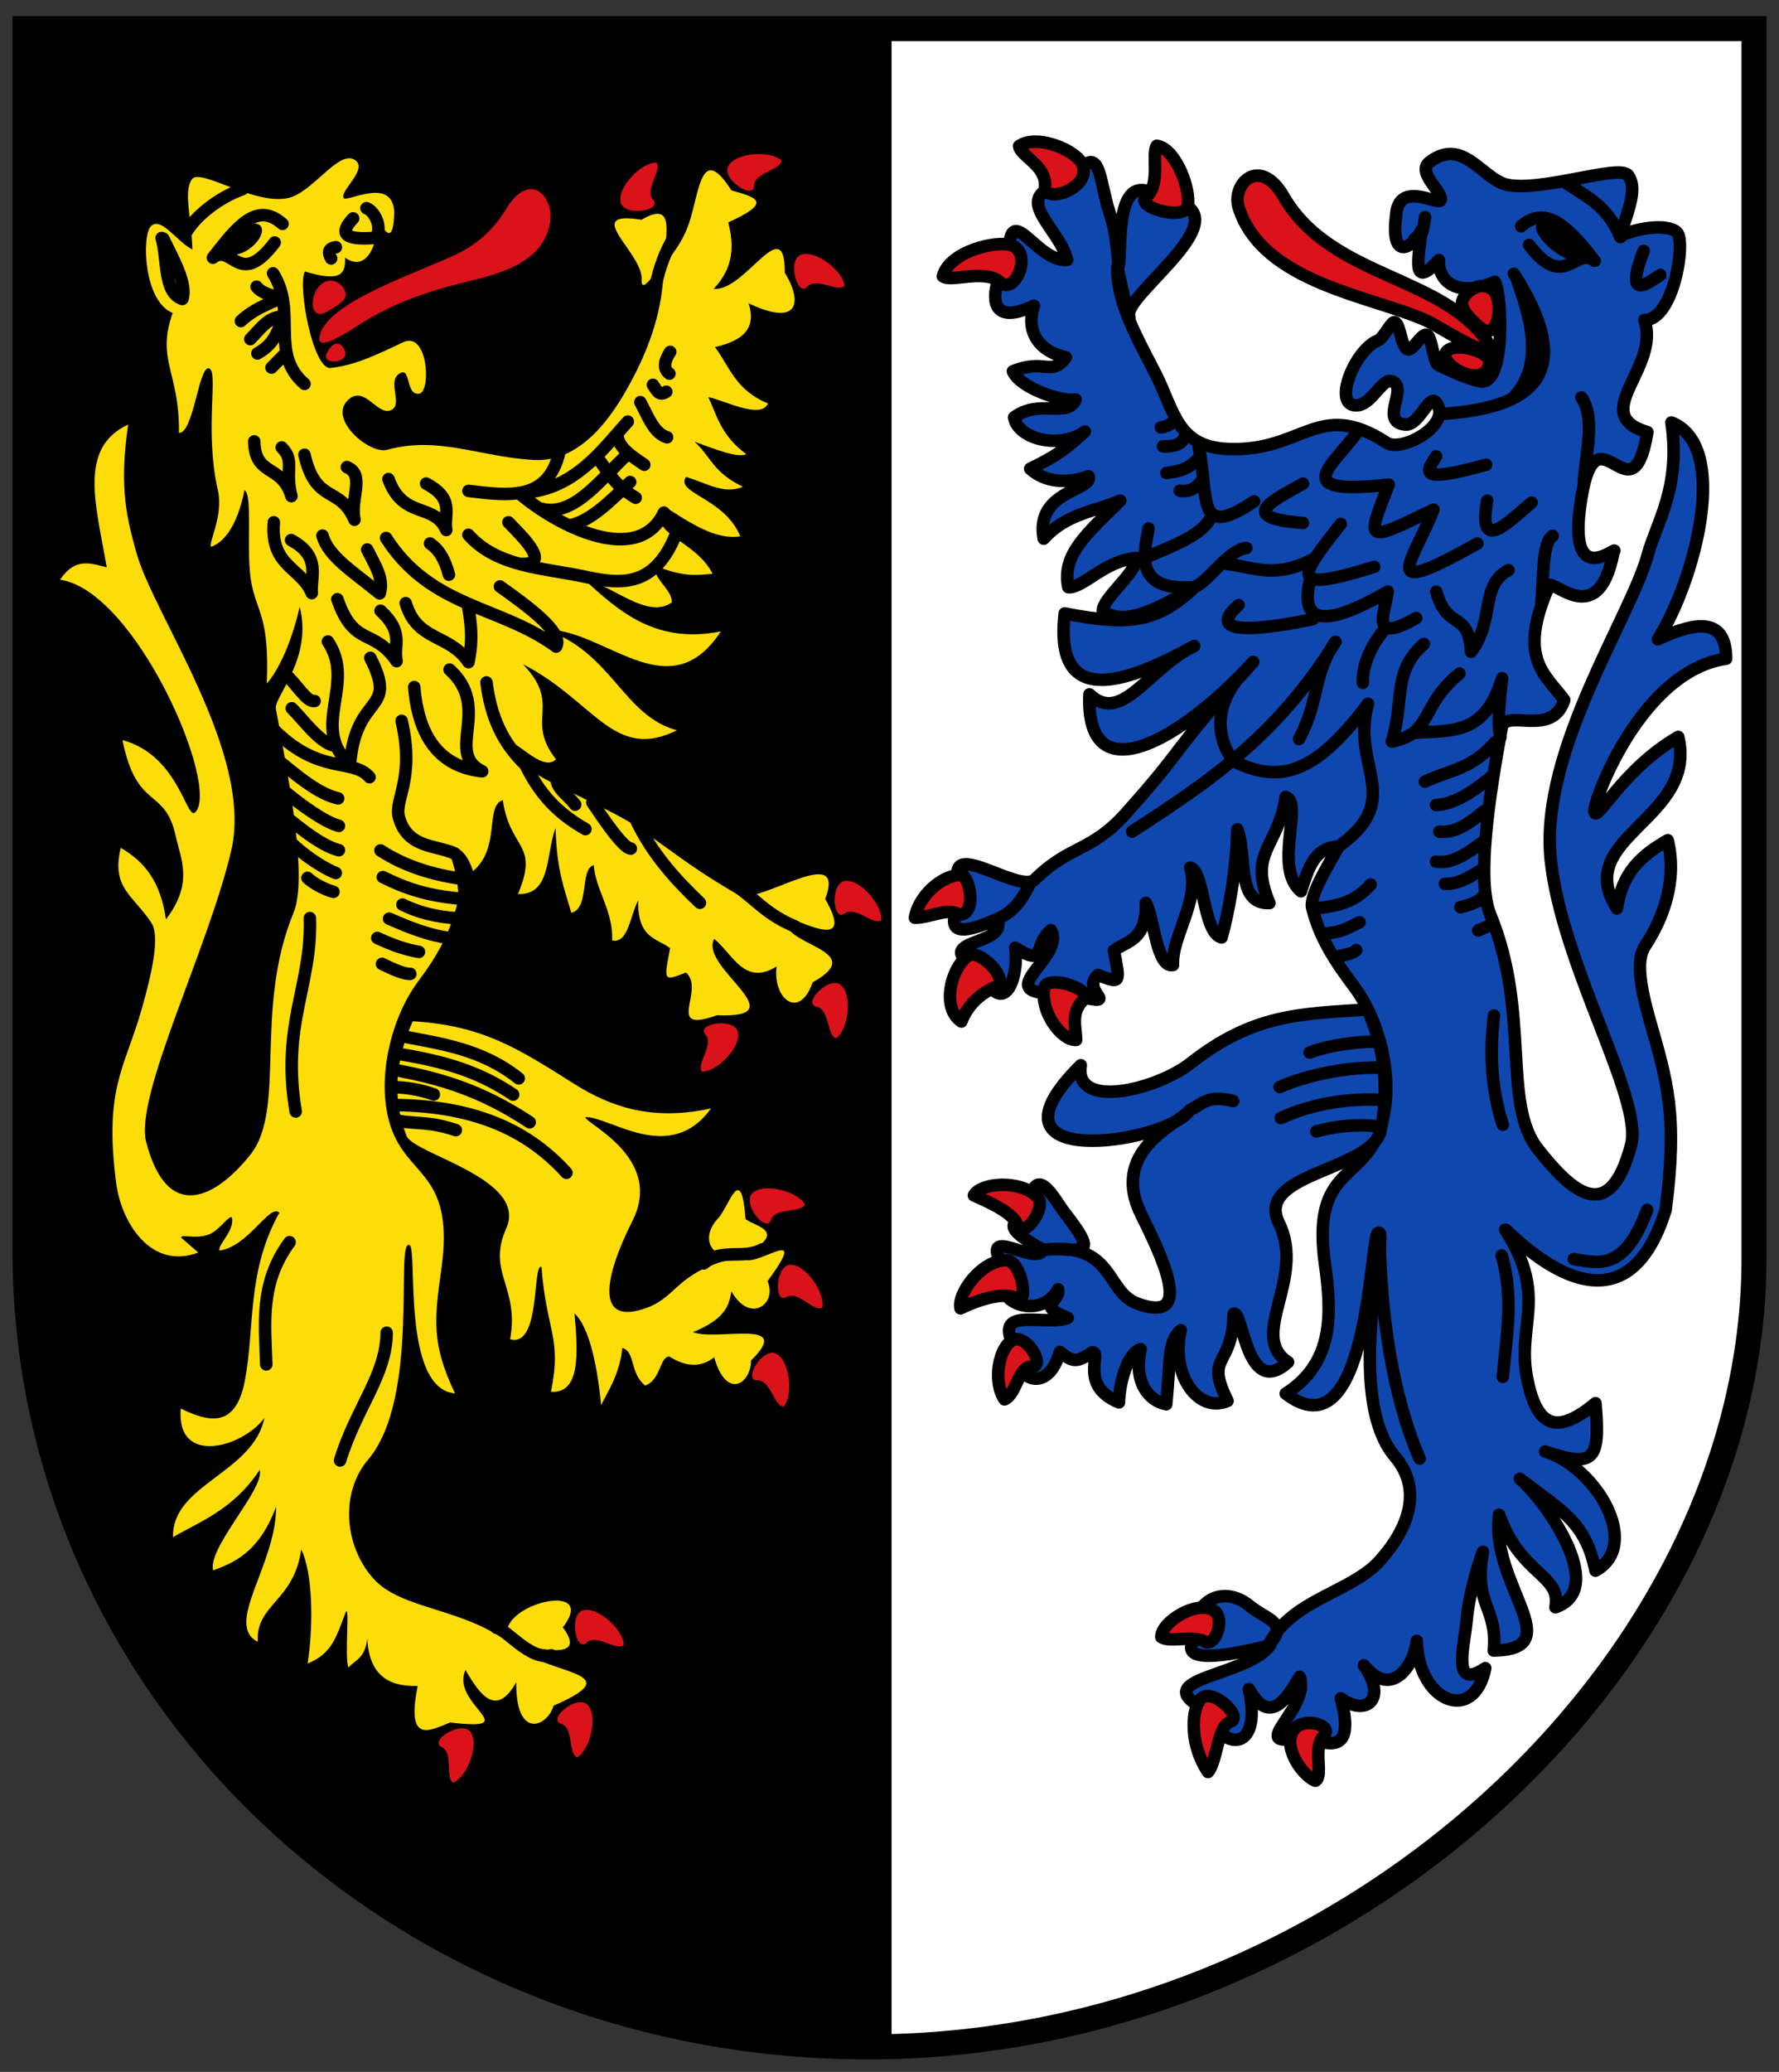 <svg xmlns="http://www.w3.org/2000/svg" height="497" width="427"><rect width="100%" height="100%" fill="#333333" stroke="none"/><path d="M5 6h209v485c-95.95-.31-206.67-53.61-209-201z"/><path d="M422 6H214v485c91.687-1.913 204.6-66.398 206.4-203.66z" fill="#FFF"/><path d="M82.835 61.803c5.135 3.72 8.19-3.331 7.58-9.803 2.27 4.515 4.056 6.29 4.209-1.187-.475-8.614-11.462-2.129-12.154-3.318-1-1.718 6.142-7.016 2.626-9.179-3.85-2.367-10.045 7.832-15.869 9.171-8.148 1.874-21.134-7.256-23.137-4.513-2.117 2.9-.15 9.15.091 16.888-3.738-1.899-7.39-7.855-9.886-5.678-2.329 2.031-1.878 18.14 5.145 20.876-4.007 11.454 1.693 14.118 1.507 28.77 3.458.275 4.725-15.915 7.177-15.474 2.473.445-1.16 14.582 2.172 29.253 1.384 6.096-2.318 12.563-1.64 13.557 4.08-1.363 6.783-7.16 8.022-13.6 2.147 1.304.195 14.848 1.706 22.503 1.377 6.975 4.293 8.003 3.66 23.9 3.146-3.617 6.138-10.626 7.884-18.442 3.213 12.442-6.225 21.68-5.715 24.461 2.974 16.214 7.733 40.48 4.254 48.93-9.64 23.416-1.651 47.08-10.373 58.061-7.927 9.981-19.78 16.89-24.994-2.96-2.907-11.067 14.71-45.924 20.39-69.935 5.51-23.297-18.752-56.728-22.78-71.587-2.082-7.68-4.257-15.036-1.948-30.663-12.08 5.623-7.707 19.273-5.145 34.256-3.737-.914-7.474-2.535-11.211 2.968 18.168 2.601 38.598 49.725 32.437 55.81-2.095 2.07-3.914-13.71-17.46-17.337 3.48 17.136 10.187 11.077 12.794 23.032 1.23 5.642 4.33 11.2-2.344 19.977-1.316-9.155-5.172-13.859-10.853-17.17-2.31 9.68 2.896 11.25 7.352 17.992 2.113 3.198.134 12.087-2.298 20.618-4.086 14.327-9.107 18.976-6.157 41.79 1.243 9.616 8.445 20.952 19.717 16.69l-4.087-3.545c-.237-.976 3.376.398 6.516-.746 2.615-.953 4.729-4.575 5.63-4.17.765 3.206-3.542 6.672-2.95 7.988 7.066-1.056 11.973-11.346 14.354-9.086-7.914 14.186-5.832 27.584-8.296 40.337-2.227 11.525-8.694 9.872-15.374 6.644-1.171 13.784 14.692 9.442 20.077 2.26-2.786 13.318-22.24 15.902-21.934 28.587 6.254-3.696 14.42-6.47 20.823-16.173 1.118 4.777-12.473 18.487-11.211 24.156 4.603-1.724 11.029-4.11 15.115-15.29.14 13.759-12.571 28.33-4.384 32.399-.568-8.983 8.775-9.709 10.411-22.155 2.784 5.488 2.989 18.096 1.553 27.383 5.835-2.371 6.824-6.279 9.041-12.055 1.24-3.231-.266 10.576.754 12.984 1.9-1.976 3.986-2.248 4.52-6.956.437 8.993 5.294 11.603 12.101 11.393-2.848 14.124 2.91 10.71 7.801 8.767 18.371 2.2-.1-4.384 3.676-12.58 3.44 5.915 7.364 11.52 12.185 2.922-.157 13.94 7.489 10.69 8.958 5.625 20.037-8.673-3.932-7.189-9.506-15.07 10.82 2.848 16.486 2.65 11.72-3.713 9.46-12.246-19.23-4.735-12.36 4.125-11.324-8.897-26.26-8.238-33.068-15.785-7.124-7.897-7.997-20.705-1.332-28.54 12.686-14.915 6.366-53.294 9.978-51.502 1.998.992-1.983 34.431 10.906 35.588-5.652-11.882-4.991-17.655-3.288-29.743 3.093-21.958-6.683-21.94-11.302-32.132-5.01-11.052-1.204-27.696 5.677-36.866 4.957-6.605 7.673-11.793 9.483-18.799.782-3.025-.784-10.394-2.884-14.232 2.454.5 4.892 1.113 6.652 6.477 6.708-5.673 2.752-15.607 7.13-17.018 1.77 12.105 8.825 10.2 3.639 22.512 8.095.372 6.665-9.84 9.041-15.823.245 10.319 2.177 14.735 3.768 20.343 4.478-1.116 1.96-10.533 5.403-11.44.27 5.585 4.745 11.1 4.392 18.046 3.906.827 4.275-5.89 6.248-9.574-.16 9.159 4.474 8.997 7.67 11.443-1.539 8.036-1.623 7.93 3.815 5.848 4.799 4.242-5.404 14.817 7.443 10.236 19.737.857-4.457-11.494-.67-18.312 4.448 3.614 7.28 11.433 14.976 6.603-1.011 7.77 5.46 13.008 8.656 3.816 14.429-8.036-9.335-8.882-6.127-15.739 7.97 3.508 15.107 6.182 9.133-4.254 5.336-14.106-16.077 1.782-20.93-1.02-9.659-5.576-13.75-8.886-23.183-15.583-9.852-6.994-31.655-13.717-31.5-20.05.08-3.264 7.594 6.698 10.99 3.143-7.564-9.648 1.581-12.902-7.93-22.817 17.234 8.863 21.77 23.392 36.965 15.861-13.053-3.487-15.632-18.993-31.828-24.187 14.506-.322 29.777 19.642 42.37.472-15.629 3.089-24.433-4.74-33.115-12.763 7.357 1.875 15.53 9.93 21.333 5.815.155-3.002-3.847-4.937-4.475-9.004 7.687 3.152 10.677 2.39 14.27 2.131-4.14-8.297-16.089-9.528-11.705-16.234 6.12 3.84 12.238 8.197 18.357 7.238-3.813-9.272-15.668-10.297-13.037-14.232 4.658 1.296 9.092 4.34 13.654 2.352-7.288-3.516-7.675-7.299-11.614-10.815 4.955 1.806 10.242 3.945 12.46 3.014-6.136-4.567-7-9.133-9.134-13.7 3.448.564 12.637 5.502 14.316 1.508-7.774-3.163-9.16-8.754-12.725-13.517 6.62-1.496 10.057-4.403 8.068-10.503 11.907 5.668 13.122-.046 8.691-7.352.027-14.995-9.487 4.589-17.07 3.896 5.02-5.32 4.815-10.64 3.508-15.96 10.471-4.752 7.176-5.915.754-7.663-7.026-11.07-7.592-.637-9.887 6.964-1.5 4.97-3.99 7.929-5.986 10.607-.766-4.908 3.392-15.876-5.711-10.523-14.713-2.399.369 7.93.03 14.283-.246 4.623 4.603-4.059 5.206-3.476.22 8.61-2.465 17.636-6.614 25.83-4.348 8.588-12.154 21.667-24.491 20.977-12.981-.727-22.917-5.835-35.2-2.436-4.141 1.147-14.224-7.317-9.407-11.918 3.943-3.766 6.864 3.553 10.153 2.474 3.52-1.156-1.225-7.3 2.572-9.034 2.42-1.105 1.116 5.761 4.605 4.962 2.692-1.182 1.75-15.046-4.088-12.276-6.399 3.037-11.612 5.545-17.405 6.157-4.192.443-7.962-19.685-6.164-23.137 9.095 2.74 9.737.282 9.665-3.326z" fill="#fcdd09"/><path d="M99.08 244.97c16.704 1.051 25.033 6.371 38.803 15.069 8.748 5.526 18.777 8.932 32.776 5.84-9.832 13.63-24.045 2.059-30.138 2.071-.548 1.357 18.979 9.605 11.302 24.864-7.108 14.127-8.818 25.35 3.39 20.91 7.78-2.83 7.062-8.958 22.605-12.245-7.661.835-9.727-4.716-5.443-9.246 2.625-2.775 5.525-13.79 6.573.205 2.526 1.955 10.71 2.792-.942 9.041 2.063 4.13 17.36-9.273 6.216 5.84 2.414 5.495-4.242 10.329-8.665 2.448-.573 3.265-1.289 6.53-9.23 9.795 5.71 2.21 24.428-3.499 13.94 6.782.016 5.438-5.86 9.727-8.854-.754-3.312 2.604-6.923 2.227-10.737-.188-2.406.021-1.982 5.602-5.84 6.97-3.851-3.282-2.216-8.004-5.462-9.042-.676 6.447-3.425 10.256-5.086 13.75-1.095-11.265-3.286-19.17-6.404-22.038.916 9.954 1.323 19.239-5.651 18.837 2.7-12.997-1.095-14.521-2.26-29.95-2.27-1.072-.086 19.425-7.535 17.33 2.298-12.54-5.656-16.082-.942-26.56 5.395-11.991-22.173-17.8-23.922-22.227-3.528-8.928-2.674-18.334 1.507-27.501z" fill="#fcdd09"/><path stroke-linejoin="round" d="M345.37 62.378c-6.83 7.488-4.799-.694-4.19-7.166-2.27 4.515-7.446 7.42-6.092-3.447.475-8.614 9.956-2.506 10.648-3.695 1-1.718-5.901-6.665-2.626-9.179 7.993-6.134 12.68 4.065 18.506 5.404 8.148 1.873 27.162-4.996 29.164-2.253 2.117 2.9.526 7.267-1.975 14.628 3.738-1.899 11.158-3.159 13.654-.982 2.328 2.031-.76 21.273-7.782 21.078 4.007 11.454-13.756 22.59.734 26.885-3.776 23.033-12.734-9.192-16.22 18.438-2.53 20.033 10.1 7.768 8.088 10.361-3.815 20.244-15.827 4.547-15.69 8.573-7.405 17.146-.526 20.81 3.874 26.913-2.905 8.971-13.596 2.117-14.978 6.396-2.974 16.214-6.225 36.712-2.747 45.162 9.64 23.417 2.717 45.216 11.439 56.198 7.927 9.98 17.116 18.754 22.33-1.095 2.907-11.067-16.784-43.266-19.324-68.603-2.602-25.957 19.284-58.06 23.312-72.92 2.082-7.68 7.987-16.1 5.678-31.728 14.21 5.622 5.686 37.829-3.243 52.012 9.864-4.644 16.375-4.842 16.382 4.658-20.299 2.867-31.893 34.005-31.619 36.63.335 3.202 6.578-10.068 20.123-17.87 4.76 19.794-25.637 24.034-14.71 41.144 1.315-9.155 6.504-13.06 12.184-16.371 2.31 9.68-1.031 18.708-5.487 25.45-2.113 3.198-1.2 9.424 1.233 17.955 4.086 14.327 6.71 22.439 3.76 45.253-11.468 36.949-40.736 1.315-38.382 5 10.128 15.85 2.635 22.522 5.1 35.276 2.227 11.525 6.829 14.134 16.439 6.11 1.17 13.785-.308 15.57-12.085 11.585 12.502 3.89 23.14 22.549 12.078 28.586-2.442-11.648-7.737-14.076-18.16-22.033 5.463 4.378 21.539 26.309 8.547 30.816 1.524-7.851-8.365-7.573-13.517-22.216-2.272 16.689 17.021 32.263-1.288 32.6.988-10.603-4.907-10.68-2.608-23.687-1.196 3.293-3.315 10.045-3.881 16.35-.572 6.38-3.742 17.054 4.46 11.566-2.722 13.56-16.147 8.037-16.448-6.56-.414 5.256-5.796 14.334-12.68 5.883 5.753 8.198.444 12.341-5.548 7.907 3.79 14.124-3.71 10.977-8.6 9.034-15.357 3.895 1.556-6.36-1.279-14.18-3.438 5.916-7.363 11.52-12.185 2.923 3.555 16.82-8.116 13.72-8.958 5.625-17.777-8.296 8.461-8.254 14.035-16.135-10.82 2.847-22.613 4.513-17.848-1.85-1.235-8.852 6.639-12.8 12.94-7.605 4.21 3.47 9.667 3.872 4.481 9.6 5.198-11.028 19.866-12.766 26.675-20.313 7.124-7.897 10.394-17.242 3.73-25.077-12.686-14.915-.825-55.96-4.118-53.633-1.86 1.315-2.249 53.803-22.095 38.518 11.512-7.354 11.118-18.987 9.415-31.075-3.093-21.958 7.749-20.075 12.368-30.268 5.01-11.052 1.47-27.163-5.411-36.333-4.957-6.606-8.205-11.793-10.016-18.8-.782-3.024 4.247-10.925 6.348-14.764-5.918.233-7.29 5.375-9.05 10.739-6.708-5.673.711-21.201-3.668-22.612-1.77 12.105-9.09 13.13-3.904 25.443-8.096.372-5.334-11.704-7.71-17.687-.245 10.319-2.176 20.329-3.767 25.938-4.479-1.116-4.091-15.861-7.535-16.767 2.393 7.981-4.479 16.426-4.125 23.373-3.906.826-4.542-11.218-6.515-14.902.16 9.159-4.473 8.997-7.67 11.443 1.54 8.036 1.623 7.93-3.814 5.848-4.8 4.242 7.885 8.203-7.976 4.376-19.737.856.46-8.297-3.326-15.115-4.449 3.614-.887 9.036-8.583 4.205 1.012 7.771-3.153 17.133-7.856 5.681-14.43-8.036 6.67-5.686 3.463-12.542-7.97 3.508-13.775 4.584-7.801-5.852-7.468-16.237 12.95.258 16.934-3.684 8.326-8.24 13.505-6.506 21.85-15.85 15.59-17.453 9.522-13.041 30.553-36.325-17.234 18.834-40.32 32.124-39.317 7.793 7.778 7.438 14.217-6.405 25.138-11.598-14.506 7.984-33.921 16.252-31.067-7.817 15.628 3.09 22.17 2.042 30.854-5.982-6.98 3.76-15.906 9.554-21.71 5.439-.155-3.002 7.614-8.705 8.242-12.771-7.686.514-12.937 7.287-16.53 7.028-1.662-7.945 4.723-13.037 12.46-20.755-6.35 2.686-12.958 3.097-18.358 9.122-2.22-11.535 12.033-11.566 10.777-14.986-5.366 1.96-10.68 1.333-14.03-1.792 7.288-3.516 9.182-5.415 13.121-8.931-5.65 4.243-16.038 2.005-16.98-3.391 6.136-4.566 12.65.285 14.784-4.281-3.447.563-13.39-2.787-15.069-6.781 7.774-3.163 9.161 1.418 12.725-3.345-6.619-1.496-9.68-6.287-7.69-12.386-11.908 5.668-10.485-4.19-6.055-11.496-.027-14.995 6.474 1.198 14.057.506-2.12-8.377-15.237-15.785 1.012-18.726 7.026-11.07 6.582-.178 9.133 7.34 1.71 5.04 1.92 10.755 2.219 12.867.766-4.907-1.132-24.54 10.232-16.174 22.247 2.5-8.639 22.448-7.767 28.001.717 4.574-2.79-11.543-2.79-11.543-.22 8.61 5.148 17.636 9.297 25.831 4.348 8.588 4.986 17.283 17.333 17.773 18.036.717 21.561-12.194 38.025-1.493 3.603 2.342 15.834-4.315 11.856-9.658-1.683-2.26-4.082 5.72-7.516 5.285-6.156-.779.849-8.605-2.949-10.339-2.42-1.104-4.81 5.372-8.371 5.716-6.35.613-.787-13.283 4.84-15.531 1.439-.575 3.27-4.794 4.102-4.398 1.354.642 1.396 5.669 2.984 6.486 1.284.66 3.421-4.106 4.774-3.414 1.133.579 1.477 6.617 2.61 7.17 3.752 1.834 7.383 3.41 10.094 3.944 6.076 1.197 5.325-20.439 3.528-23.89-9.374 4.127-13.728-.484-13.433-5.21z" stroke="#000" stroke-width="3" fill="#0f47af"/><path stroke-linejoin="round" d="M328.19 242.16c-16.704 1.051-27.559 1.232-42.396 12.86-8.144 6.383-28.101 11.33-26.382.512-25.864 25.618 19.783 18.823 25.876 11.129-3.225 3.253-18.979 9.605-11.302 24.864 7.108 14.127 11.216 25.616-.993 21.175-7.779-2.83-5.412-14.928-22.553-12.887 7.394-1.031 14.737 3.385 5.125-8.87-2.358-3.006-7.656-13.79-8.704.205-2.526 1.955-8.074 2.415 3.579 8.665-2.063 4.13-16.222-7.124-9.23 4.897-4.012 7.626 8.348 12.446 12.771 4.567.573 3.265-5.637 3.6 2.304 6.864-5.71 2.21-19.705-3.817-11.665 8.913-1.147 5.438 6.781 9.727 9.776-.754 3.312 2.603 3.992 2.494 7.807.078 2.405.022-3.346 8 6.372 12.031.122-4.614 1.95-11.733 5.196-12.77-1.721 7.779 1.827 12.387 6.151 13.217 1.096-11.266.356-14.908 3.475-17.777-2.515 10.753 4.27 20.038 11.245 16.972-5.585-11.386 1.14-7.58 1.46-20.893 2.271-1.072 3.062 20.687 13.065 11.593-9.757-6.413 4.389-19.936-2.19-33.343-5.793-11.804 20.924-12.44 24.272-21.662 2.471-10.783.695-21.71-3.06-29.587z" stroke="#000" stroke-linecap="round" stroke-width="3" fill="#0f47af"/><path d="M62.602 54.28a4.988 2.571-38.668 1 1-7.853 6.15 4.988 2.571-38.668 1 1 7.853-6.15zM368.902 53.781a2.571 6.75-51.653 1 0 10.627 8.322 2.571 6.75-51.653 1 0-10.627-8.322z"/><path d="M76.665 80.9c1.258-7.907 20.693-14.414 31.834-19.402 5.416-2.425 9.819-6.108 12.809-11.114 5.853-9.8 11.638-3.225 10.737 2.825-1.545 10.382-13.41 12.726-21.285 14.693-8.602 2.149-16.779 4.987-24.864 10.173-2.397 1.537-9.809 6.463-9.23 2.825zM174.8 39.837c1.747-3.308 10.268-3.79 12.809-1.319-.317 2.386-6.544 2.806-6.593 6.028-.054 3.573-7.88-1.556-6.216-4.709zM148.97 48.585c-.93-3.624 5.058-9.707 8.6-9.584 1.368 1.98-2.961 6.476-.832 8.894 2.36 2.682-6.882 4.143-7.768.69zM192.23 61.123c3.497-1.329 10.211 3.94 10.485 7.475-1.815 1.581-6.766-2.219-8.931.167-2.402 2.646-4.886-6.376-1.554-7.642zM202.76 211.33c3.695-.59 9.195 5.937 8.744 9.452-2.098 1.18-6.173-3.549-8.778-1.654-2.89 2.102-3.487-7.236.034-7.798zM201.75 236.24c2.933 2.322 1.849 10.788-1.045 12.834-2.288-.748-1.563-6.947-4.721-7.584-3.503-.706 2.97-7.463 5.766-5.25zM177.09 247.51c.92 3.626-5.082 9.694-8.623 9.563-1.364-1.984 2.976-6.469.853-8.893-2.354-2.688 6.893-4.125 7.77-.67zM75.839 69.771c1.747-3.308 5.494-3.223 6.97 0 1.001 2.189-2.212 3.748-4.521 5.086-3.092 1.792-4.113-1.933-2.45-5.086zM78.476 84.652c1.72-3.323 3.563-2.525 4.332-.377 1.04 2.903-5.932 3.47-4.332.377zM180.59 286.23c2.676-2.614 10.936-.463 12.597 2.668-1.032 2.175-7.09.667-8.122 3.719-1.146 3.384-7.025-3.896-4.475-6.387zM189.66 303.39c3.736-.189 8.504 6.89 7.677 10.337-2.213.947-5.755-4.192-8.55-2.588-3.098 1.78-2.688-7.57.873-7.75zM186.23 324.7c3.38 1.605 4.22 10.099 1.857 12.742-2.397-.216-3.079-6.42-6.3-6.333-3.572.097 1.223-7.939 4.443-6.409zM139.92 386.29c3.599-1.022 9.833 4.807 9.8 8.352-1.943 1.419-6.549-2.795-8.912-.604-2.62 2.429-4.317-6.774-.888-7.748zM141 408.93c2.65 2.64.611 10.928-2.497 12.632-2.188-1.003-.763-7.08-3.828-8.071-3.4-1.1 3.8-7.077 6.325-4.561zM112.91 415.43c2.278 2.967-.839 10.913-4.145 12.191-2.036-1.283.18-7.118-2.728-8.506-3.225-1.54 4.702-6.513 6.873-3.685z" fill="#da121a"/><path stroke-linejoin="round" d="M119.16 390.47c2.02.005 8.128 7.97 13.156 6.606m36.573-94.008c4.557-3.82 9.372-.813 14.097-3.377m-25.71-230.59c.594-2.96 1.428-7.103 4.905-12.947m-18.468 54.061c2.34 3.06 3.704 6.12 8.861 9.18m8.28-34.986c-1.403 2.189-1.783 4.037-.18 5.224m-3.964 2.687c.837 1.132 1.424 2.889 3.21 1.645m-6.223 2.499c1.823 3.37 3.226 7.489 6.412 8.426m-11.88-.514c.073 3.122 4.006 5.423 6.412 7.108m-17.903 14.554c5.176-1.104 9.823-5.906 14.512-10.41m-21.293 6.404c7.769 2.104 14.362-7.288 20.728-13.135m8.665 14.077c-6.227 13.105-25.659 3.192-34.855-4.753 13.06-.186 20.056-10.36 26.191-17.097m-38.24 16.625c9.528 1.168 19.181 2.577 21.858-9.468M79.48 61.994c-.988-1.716-.381-2.476 1.138-2.688m4.137-6.92c-2.969 3.172-3.003 5.365 5.47 4.66 1.706-2.933-.585-6.51-2.268-7.108M65.165 88.176l3.587-3.63m-8.673-3.202c2.757-2.863 4.528-5.423 7.77-5.373-1.45 5.193-3.12 7.112-6.067 8.814m-.196-16.01c.811 1.117 2.416 1.837 5.848 2.706-3.456 1.638-6.536 2.645-9.615 5.531m9.984-23.307c-6.2-5.524-10.994.813-16.7 8.107 4.678-3.577 6.307 7.621 14.824-3.636m-21.293-2.398c2.81-4.69 8.751-8.734 13.57-10.41m-19.41 11.728c1.485 5.074.376 13.115 4.979 14.626 1.23-3.518-2.177-9.56-4.594-14.488m26.363 8.338c5.875 9.263-.954 19.161 7.542 26.509m-12.063 13.801c.184 8.562 6.573 5.347 8.927 13.127-1.65-6.36.912-8.387-2.326-11.671m5.455 1.746c2.762 11.988 8.386 7.248 12.006 15.588-1.102-5.156 2.687-10.76-1.827-12.625m9.976 2.875c3.595 9.768 10.933 5.514 13.882 12.213-.674-3.71 2.216-7.422-4.833-11.133m-9.614 13.048c10.746 16.827 27.382 16.191 40.815 26.042 1.904-3.391-7.047-9.809-13.494-14.414m-16.772-10.31c1.978 1.323 3.553 3.653 4.528 7.485m-10.368 6.831c2.743 9.256 10.497 7.284 15.064 14.15.61-3.272 1.18-6.621-.175-13.823m-34.866-16.53c1.43 5.05 7.296 8.62 13.723 13.866 1.152-3.509-1.276-7.017-2.979-10.526M65.72 125.28c-.855 10.603 6.524 10.8 9.114 16.989-.357-3.922 2.343-8.786-4.962-12.707m11.106 14.178c4.055 11.68 8.656 6.744 14.21 14.857-.777-3.89 1.864-6.848-3.842-12.082m30.696-21.235c2.69 2.888 11.212 10.704 2.456 9.933m-12.063-6.92c6.927 7.798 18.004 7.895 28.437 10.147 8.77 1.893 16.462 2.164 21.488-10.574m-45.592 35.84c1.07 8.433 3.903 14.492 9.328 19.753 3.464 6.978 7.535 11.482 14.414 15.42m-41.087-34.06c1.01 12.144 6.254 19.109 16.304 20.202-9.076-4.4 2.413-15.167-7.82-24.395m-29.203-6.731c6.89 10.276-4.505 20.507 5.305 29.547 1.312-17.356 11.698-12.224 4.874-25.642m-23.742 16.626c11.285 11.769 19.455 7.237 23.554 12.005m-18.66-16.53c3.143 3.193 6.587 8.117 10.18 8.99m-11.498-16.9c2.334 1.908 4.913 6.546 6.79 6.167M67.398 182.9c5.399 4.48 9.55 7.622 13.759 8.614m-13.005-1.833c3.923 3.322 9.758 7.54 13.193 8.426m-12.063-1.645c3.526 2.766 8.086 6.484 12.063 7.484m-11.686-2.021c3.267 3.31 8.257 6.486 10.933 7.484m-6.79 1.18c1.448 1.385 4.213 2.802 6.225 3.34m97.377-.89c3.925 2.745 6.765 6.433 13.382 9.179m-57.08-35.93c-.754 2.47 2.737 4.503 4.34 6.73m14.496 3.442c4.124 8.803 10.349 15.228 15.454 20.105m-25.82-24.07c2.383 3.524 7.35 11.003 9.238 11.063M93.39 220.373c4.427 1.866 9.26 4.11 16.019 4.847m-12.812-8.23c3.539 1.741 7.98 3.055 13.947 3.34m-18.662-9.93c5.969 2.913 10.952 4.522 19.22 5.224m-19.786-11.63c6.6 4.307 13.749 5.936 18.844 6.73M96.4 172.915c3.226 13.938-1.772 18.85-.679 23.032 1.974 7.546 8.945 6.728 13.307 8.753m-18.468 20.3c3.33 1.567 6.661 2.775 9.992 3.34m-8.861 2.876c2.893 1.43 5.394 2.467 6.789 2.398m-27.508 33.01c-3.561-20.876 3.96-30.19 3.398-46.388m21.277 48.65c4.447.748 7.503.103 13.759 2.21m-14.472-10.27c2.034-.036 6.021.54 9.2 1.708m-8.4-5.705c9.808 1.901 19.626 4.582 31.401 12.378m-30.98-16.32c12.334 2.035 19.732 4.822 27.015 9.682m1.332-3.886c-8.88-7.097-18.903-8.34-27.783-10.077m39.237 32.72c-8.58-9.47-20.82-15.97-40.746-16.24m-13.586 85.24c3.88-12.61 11.105-20.42 11.19-30.63m-28.904 7.592c-.305-9.767-1.617-19.535 5.594-29.303M283.16 117.711c1.895.31 3.673-.194 5.213-2.363m-9.742-12.822c1.413-.15 2.485-.871 3.482-1.696m-2.949 6.225c4.14.111 4.656-1.227 5.347-2.496m-4.548 8.89c2.67-.33 5.34-.72 8.01-3.828m-16.268 25.672c7.205-3.638 17.165-6.243 19.199-11.82m-3.216-16.417c2.615 12.494-.828 22.662 13.338 13.22m38.497-62.99c2.034-.377 2.035-2.203 2.527-5.205m33.546-8.426c4.733 3.405 9.933 5.172 13.338 13.221m5.575 3.295c-4.815 12.447 1.197 7.62 4.015 5.763m-18.933 29.4c3.502 5.235.901 13.52.552 20.68M364.14 67.099c2.825 8.363 6.986 20.17-1.047 28.404m-17.6 3.828c19.722-1.18 34.524-7.71 17.866-33.663m-50.633 59.77c-16.312-1.222-6.998-5.457.02-9.423m31.947-6.561c-1.994 3.363-5.333 6.827 12.006 2.033m.248 8.623c-2.243 12.712 4.702 5.52 10.674.434m-73.01 14.75c6.348.735 11.415 3.776 21.064-1.43m-1.085 4.627c-2.742 10.383 2.086 12.914 18.504 3.426-.626 4.85-4.62 12.88 6.822 6.332m-64.23-21.48c-1.11 6.099-3.599 15.032 10.621 14.07 2.968-.201 8.448-9.105 12.841-9.373m27.952 32.331c-.082-3.78 1.346-7.862 4.814-12.352m-34.65-6.295c-8.798 7.827 7.042 5.65 17.867 3.365m54.857-4.164c.504-6.182.204-14.241 2.683-15.815m-33.051 47.249c8.482-.696 16.727.924 20.919-13.083-.572 4.344-1.223 11.665-.388 14.05m-18.4-22.278c-7.622 6.677-4.587 13.444-7.684 23.405 9.915-1.949 6.633-8.455 16.227-16.311m4.51 61.634 2.682-1.164m-6.945-4.43c3.56-.832 4.583-1.664 5.347-2.496m-9.076-3.099c3.025.171 6.05-1.642 9.076-3.56m-11.207-1.767c3.825.641 7.649-2.055 11.474-4.894m-10.675-2.299c3.93.45 7.32-2.122 10.674-4.893m-11.474-1.5c4.535-.162 9.07-3.356 13.605-7.025m-16.27 1.43c5.601-2.697 11.202-2.905 16.802-9.421m-120.16 42.72c2.848-1.285 5.696-2.734 8.543-8.888m73.504 17.68c2.049-.674 3.831-.655 4.814-1.697M317.51 224c5.028-.397 6.428-1.702 8.81-2.762m-10.143-3.365c4.269-.604 8.538-.954 12.806-5.692m-57.26-12.7c18.032-11.698 34.718-22.718 48.835-45.532-5.388 7.506-3.785 14.036-8.747 23.299m9.994 25.43c15.282-11.288 2.355-18.848 6.546-33.866-12.15 16.193-20.67 19.565-32.251 13.779 0 0-7.28-8.28.274-18.827m64.324 106.04c-2.197-6.97-3.453-15.052-2.112-26.204m-42.641 27.803c6.145-1.692 11.524-1.665 14.878-1.164m-16.476-17.75c4.233-1.683 12.585-2.952 16.683-2.496m-23.876 10.754c7.64-3.303 17.382-4.876 24.312-4.627m-24.045 12.086c8.434-3.884 17.28-4.746 24.169-4.36m-46.013 2.431c3.128-1.426 4.162-3.732 10.408-2.165m81.763 37.926c5.915.958 12.134 3.022 17.6-11.819m-34.65 40.057c.933-9.792 2.633-19.179-.247-29.135m-29.322-5.23c.17 19.103 3.074 38.823 9.61 53.98m-14.92-246.32c-5.533 7.959-17.23 15.4 7.49 12.674-5.4 13.917-5.836 14.079 10.767 5.992-5.156 13.002-13.804 21.758 10.531 8.141m-9.875 11.553c2.706 9.63 7.764 4.269 8.352 14.427 5.706-7.51 2.141-15.999 8.982-19.586m-40.244-11.09c-10.118 12.803-12.92 16.821 8.011 10.291m35.285-81.699c6.2-5.523 11.936 1.002 17.643 8.296-4.678-3.577-7.25 7.432-15.767-3.825" stroke="#000" stroke-linecap="round" stroke-width="3" fill="none"/><path stroke-linejoin="round" d="M357.79 83.217c-10.487-17.361-38.113-16.059-49.704-36.109-5.713-9.882-12.624-2.994-10.737 2.825 5.834 17.991 31.898 21.046 45.084 26.995 2.838 1.281 15.936 9.927 15.357 6.289zM259.86 39.573c-1.34-3.493-11.022-7.557-15.258-4.52.317 2.385 6.573 4.651 6.216 9.606-.321 4.466 11.2.535 9.042-5.086zM285.05 49.543c.93-3.624-2.72-13.942-7.392-14.573-1.368 1.98 1.064 9.159-2.572 12.33-2.692 2.349 9.078 5.695 9.964 2.242zM242.63 58.787c-3.573-1.109-14.732 1.492-16.324 7.475 1.814 1.581 10.122-1.896 13.829 1.486 3.498 3.19 7.932-7.274 2.495-8.961zM231.15 209.94c-3.695-.59-10.326 3.865-11.569 10.206 3.605.049 8.056-2.608 10.662-.712 3.828-.083 2.966-7.435.907-9.494zM232.16 229.38c-4.064 3.264-6.181 12.483-1.403 15.66 1.346-3.573 4.231-6.657 8.3-8.337 3.59-1.482-4.117-9.555-6.897-7.323zM250.61 237.08c-.92 5.698 4.14 12.52 7.682 12.388.045-2.925-1.47-6.468 1.783-9.645 2.556-2.497-8.896-6.262-9.465-2.743z" stroke="#000" stroke-linecap="round" stroke-width="3" fill="#da121a"/><path stroke-linejoin="round" d="M359.02 70.502c-1.747-3.308-6.436-1.904-7.911 1.319-1.002 2.188 1.948 4.834 3.955 6.592 4.41 3.864 5.62-4.758 3.956-7.911zM357.52 87.221c.667-2.94-9.287-5.644-10.589-2.43-1.157 2.858 9.133 8.847 10.589 2.43zM248.99 287.1c-3.995-4.121-13.573-3.476-15.234-.345 4.046 1.797 9.538 4.245 10.571 7.297 1.146 3.385 7.144-4.392 4.663-6.952zM241.61 302.33c-5.997-.189-11.895 8.067-11.068 11.513 4.662-2.256 10.653-4.004 13.447-2.4 3.099 1.78 1.184-9.001-2.38-9.113zM243.16 321.43c-3.38 1.605-4.973 9.911-2.046 14.249 2.962-1.346 3.268-7.927 6.489-7.84 3.572.097-1.223-7.939-4.443-6.409zM291.17 386.22c-4.164-2.34-12.47 2.924-12.438 6.468 1.944 1.419 7.617-.499 10.419 1.091 2.62 1.488 5.126-5.812 2.018-7.559zM288.02 407.73c-2.207 3.021-2.307 11.117 1.932 17.341 2.188-2.51 2.27-11.035 5.335-12.027 3.4-1.1-4.741-8.772-7.267-5.315zM310.82 414.6c-3.409 3.91 1.606 11.29 4.912 12.568 2.036-1.283-.745-7.872 1.974-10.767 2.447-2.604-4.543-4.488-6.886-1.801z" stroke="#000" stroke-linecap="round" stroke-width="3" fill="#da121a"/><path d="M6 6.86h415v295c0 97.018-97.859 188.06-210.57 189.13S7.1 407.67 6 301.86z" stroke="#000" stroke-width="6" fill="none"/></svg>